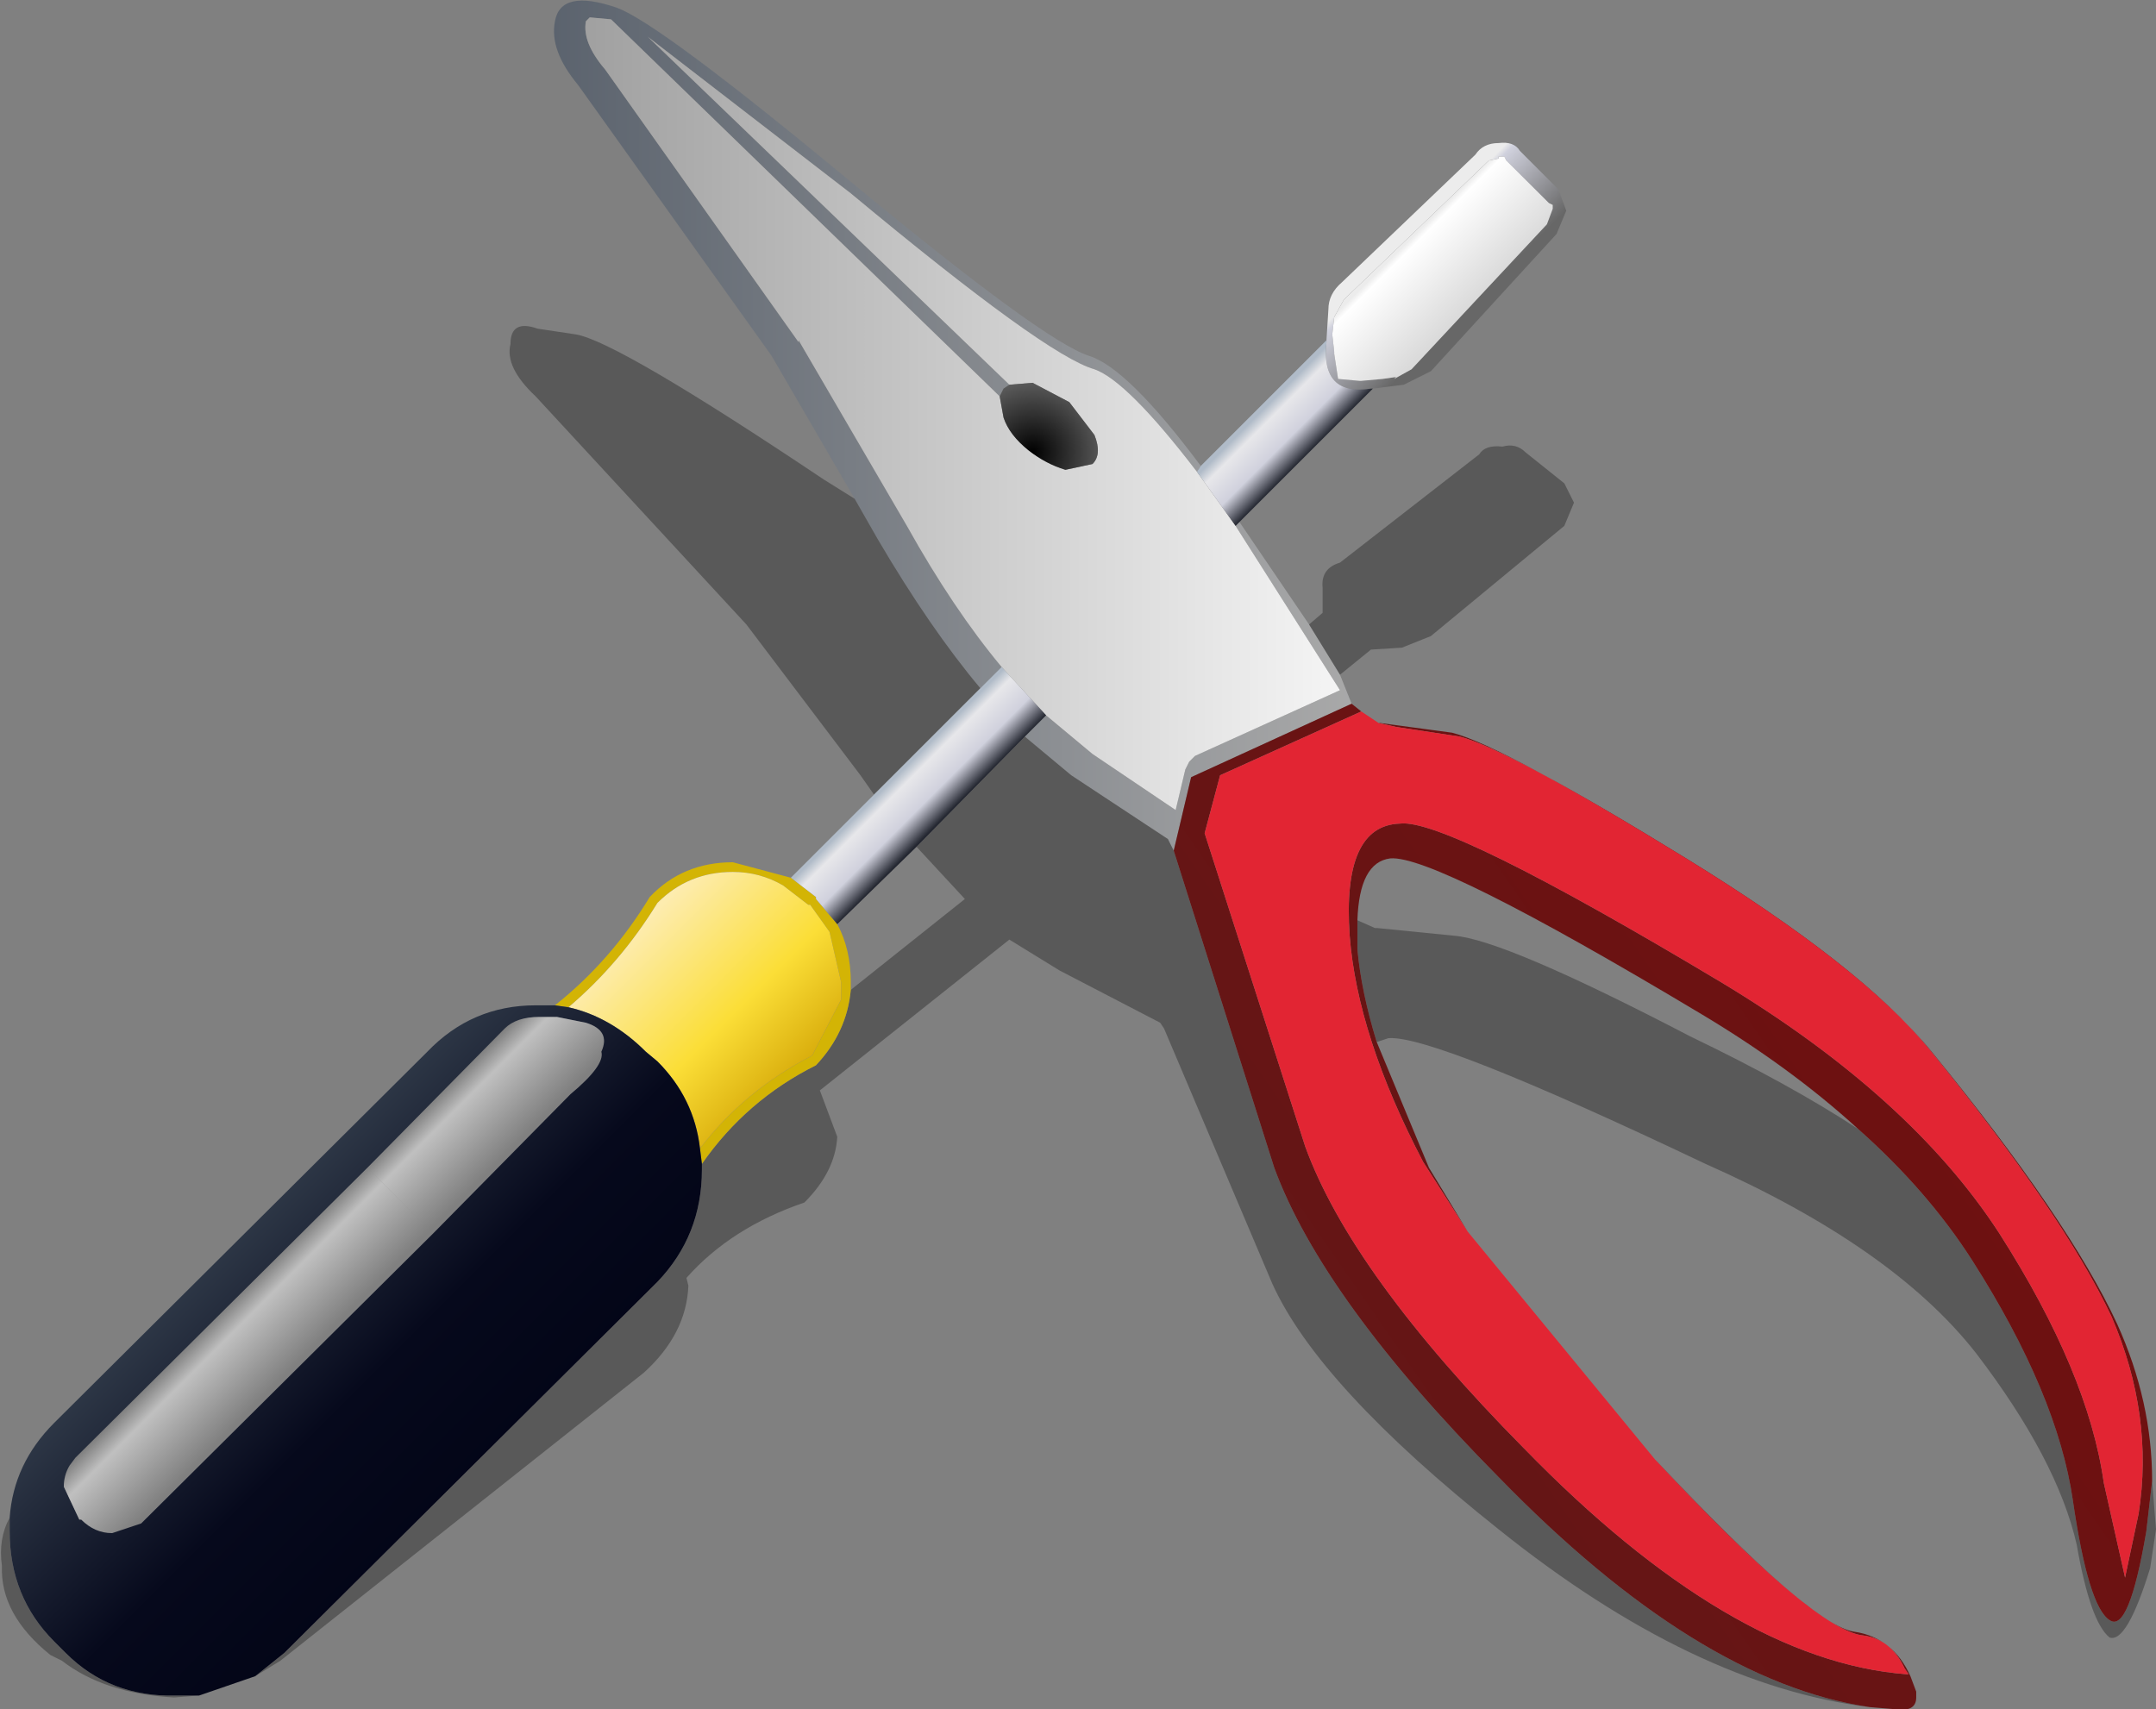<?xml version="1.0" encoding="UTF-8" standalone="no"?>
<svg xmlns:xlink="http://www.w3.org/1999/xlink" height="44.2px" width="55.75px" xmlns="http://www.w3.org/2000/svg">
  <rect width="100%" height="100%" fill="#808080" stroke="none"/>
  <g transform="matrix(1.0, 0.0, 0.0, 1.0, 0.0, 0.0)">
    <path d="M25.85 10.25 L15.8 0.5 15.25 0.45 15.15 0.55 Q15.05 1.1 15.65 1.8 L20.65 8.85 20.65 8.8 23.45 13.6 Q24.65 15.75 25.9 17.25 L25.35 17.8 Q24.05 16.25 22.7 13.95 L22.1 12.9 19.95 9.2 14.95 2.2 Q14.2 1.3 14.35 0.55 14.5 -0.3 15.95 0.2 17.05 0.6 22.0 4.7 26.95 8.8 28.15 9.2 29.15 9.5 31.05 12.05 L30.95 12.2 Q29.15 9.85 28.3 9.55 27.05 9.2 22.0 5.0 L16.75 0.95 26.1 9.95 25.95 10.05 25.85 10.25 M27.05 18.5 L28.25 19.5 30.4 20.95 30.65 19.9 30.75 19.7 30.9 19.55 34.65 17.85 31.95 13.6 32.05 13.5 33.85 16.15 34.65 17.45 34.95 18.2 30.8 20.1 30.35 22.0 30.2 21.7 27.7 20.05 26.5 19.05 27.05 18.5" fill="url(#gradient0)" fill-rule="evenodd" stroke="none"/>
    <path d="M25.9 17.25 Q24.65 15.75 23.45 13.6 L20.65 8.8 20.65 8.85 15.65 1.8 Q15.05 1.1 15.15 0.55 L15.25 0.45 15.8 0.5 25.85 10.25 25.95 10.8 Q26.1 11.25 26.6 11.65 27.05 12.0 27.55 12.15 L28.25 12.0 Q28.5 11.75 28.3 11.25 L27.65 10.4 26.7 9.9 26.1 9.95 16.75 0.95 22.0 5.0 Q27.05 9.2 28.3 9.55 29.15 9.85 30.95 12.2 L31.95 13.6 34.65 17.85 30.9 19.55 30.75 19.7 30.65 19.9 30.4 20.95 28.25 19.5 27.05 18.5 25.9 17.25" fill="url(#gradient1)" fill-rule="evenodd" stroke="none"/>
    <path d="M22.1 12.9 L22.7 13.95 Q24.05 16.25 25.35 17.8 L22.6 20.55 22.25 20.05 19.3 16.15 13.85 10.25 Q13.05 9.5 13.2 8.9 13.2 8.25 13.9 8.5 L14.9 8.65 Q16.0 8.85 21.3 12.4 L22.1 12.9 M18.15 30.1 Q19.3 28.45 21.1 27.55 21.9 26.7 22.0 25.6 L24.95 23.25 23.7 21.9 26.5 19.05 27.7 20.05 30.2 21.7 30.35 22.0 32.95 30.2 Q34.2 33.6 38.75 38.2 43.9 43.5 48.35 44.15 43.8 43.6 38.75 39.55 34.1 35.85 32.9 33.2 L30.1 26.6 30.0 26.45 27.4 25.1 26.1 24.3 21.2 28.2 21.65 29.4 Q21.6 30.3 20.8 31.1 18.9 31.75 17.75 33.05 L17.8 33.25 Q17.75 34.5 16.65 35.5 L7.25 42.95 6.6 43.35 7.35 42.75 17.0 33.15 Q18.15 31.95 18.15 30.25 L18.15 30.1 M0.25 39.25 L0.25 39.6 Q0.25 41.3 1.4 42.45 L1.7 42.75 Q2.85 43.9 4.55 43.85 L5.15 43.85 4.5 43.9 Q2.7 43.8 1.6 42.95 L1.3 42.8 Q0.0 41.75 0.05 40.5 -0.05 39.8 0.25 39.25 M33.85 16.15 L34.2 15.85 34.2 15.2 Q34.15 14.7 34.65 14.55 L38.25 11.75 Q38.4 11.5 38.85 11.55 39.2 11.45 39.45 11.7 L40.45 12.5 40.7 13.0 40.45 13.6 37.0 16.45 36.25 16.75 35.45 16.8 34.65 17.45 33.85 16.15 M55.65 38.3 L55.75 39.55 55.6 40.55 Q55.0 42.5 54.55 42.35 54.05 41.95 53.7 39.95 53.2 37.75 51.1 35.0 48.95 32.25 44.1 30.1 37.05 26.75 35.9 26.85 L35.6 26.95 Q35.2 25.65 35.1 24.55 L35.1 23.8 35.55 24.0 35.6 24.0 37.6 24.2 Q38.9 24.3 43.7 26.8 46.3 28.05 48.05 29.2 49.85 30.8 51.0 32.6 53.2 36.05 53.6 38.8 54.0 41.55 54.55 41.9 55.05 42.25 55.5 39.6 L55.65 38.3" fill="#000000" fill-opacity="0.302" fill-rule="evenodd" stroke="none"/>
    <path d="M14.35 26.0 Q15.8 24.85 16.8 23.2 17.65 22.3 18.95 22.3 L20.45 22.7 21.1 23.2 21.1 23.25 21.65 23.9 Q22.0 24.55 22.0 25.4 L22.0 25.6 Q21.9 26.7 21.1 27.55 19.3 28.45 18.15 30.1 L18.1 29.7 Q19.25 28.2 21.0 27.3 L21.75 25.85 21.75 25.4 21.45 24.1 20.95 23.4 20.9 23.4 20.25 22.9 Q19.65 22.55 18.95 22.55 17.8 22.55 17.0 23.35 16.05 24.9 14.7 26.05 L14.35 26.0" fill="#d3b405" fill-rule="evenodd" stroke="none"/>
    <path d="M14.7 26.05 Q16.05 24.9 17.0 23.35 17.8 22.55 18.95 22.55 19.65 22.55 20.25 22.9 L20.9 23.4 20.95 23.4 21.45 24.1 21.75 25.4 21.75 25.85 21.0 27.3 Q19.25 28.2 18.1 29.7 17.95 28.4 17.0 27.45 L16.7 27.2 Q15.8 26.3 14.7 26.05" fill="url(#gradient2)" fill-rule="evenodd" stroke="none"/>
    <path d="M14.35 26.0 L14.7 26.05 Q15.8 26.3 16.7 27.2 L17.0 27.45 Q17.95 28.4 18.1 29.7 L18.15 30.1 18.15 30.25 Q18.15 31.95 17.0 33.15 L7.35 42.75 6.6 43.35 5.15 43.85 4.55 43.85 Q2.85 43.9 1.7 42.75 L1.4 42.45 Q0.25 41.3 0.25 39.6 L0.25 39.25 Q0.35 37.85 1.4 36.8 L11.05 27.2 Q12.2 26.0 13.85 26.0 L14.35 26.0 M11.2 31.9 L14.75 28.3 Q15.65 27.55 15.55 27.2 15.8 26.65 15.15 26.45 L14.4 26.3 14.0 26.3 13.95 26.3 Q13.35 26.3 13.05 26.6 L9.5 30.2 1.95 37.7 1.8 37.9 Q1.65 38.15 1.65 38.45 L2.05 39.3 2.1 39.3 Q2.45 39.65 2.9 39.65 L3.65 39.4 11.2 31.9" fill="url(#gradient3)" fill-rule="evenodd" stroke="none"/>
    <path d="M9.5 30.2 L13.05 26.6 Q13.35 26.3 13.95 26.3 L14.0 26.3 14.4 26.3 15.15 26.45 Q15.8 26.65 15.55 27.2 15.65 27.55 14.75 28.3 L11.2 31.9 9.5 30.2" fill="url(#gradient4)" fill-rule="evenodd" stroke="none"/>
    <path d="M9.5 30.2 L11.2 31.9 3.65 39.4 2.9 39.65 Q2.45 39.65 2.1 39.3 L2.05 39.3 1.65 38.45 Q1.65 38.15 1.8 37.9 L1.95 37.7 9.5 30.2" fill="url(#gradient5)" fill-rule="evenodd" stroke="none"/>
    <path d="M38.75 4.05 L38.75 4.1 38.5 4.15 34.75 7.75 34.5 8.2 34.45 8.65 34.5 9.1 34.5 9.15 34.6 9.8 35.15 9.85 35.2 9.85 35.75 9.8 36.1 9.75 36.05 9.8 36.5 9.55 40.0 5.8 40.15 5.4 40.15 5.3 40.05 5.25 38.95 4.15 38.9 4.05 38.75 4.05 M34.3 8.8 L34.35 8.0 Q34.35 7.6 34.7 7.3 L38.15 4.0 Q38.35 3.7 38.75 3.7 39.15 3.65 39.3 3.9 L40.3 4.9 40.5 5.45 40.25 6.05 37.0 9.6 36.3 9.95 35.5 10.05 35.45 10.05 Q34.15 10.25 34.3 8.85 L34.3 8.8" fill="url(#gradient6)" fill-rule="evenodd" stroke="none"/>
    <path d="M38.75 4.05 L38.9 4.05 38.95 4.15 40.05 5.25 40.15 5.3 40.15 5.4 40.0 5.8 36.5 9.55 36.05 9.8 36.1 9.75 35.75 9.8 35.2 9.85 35.15 9.85 34.6 9.8 34.5 9.15 34.5 9.1 34.45 8.65 34.5 8.2 34.75 7.75 38.5 4.15 38.75 4.1 38.75 4.05" fill="url(#gradient7)" fill-rule="evenodd" stroke="none"/>
    <path d="M26.1 9.95 L26.7 9.9 27.65 10.4 28.3 11.25 Q28.5 11.75 28.25 12.0 L27.55 12.15 Q27.05 12.0 26.6 11.65 26.1 11.25 25.95 10.8 L25.85 10.25 25.95 10.05 26.1 9.95" fill="url(#gradient8)" fill-rule="evenodd" stroke="none"/>
    <path d="M25.9 17.25 L27.05 18.5 26.5 19.05 23.7 21.9 21.65 23.9 21.1 23.25 21.1 23.2 20.45 22.7 22.6 20.55 25.35 17.8 25.9 17.25 M31.95 13.6 L30.95 12.2 31.05 12.05 34.3 8.8 34.3 8.85 Q34.15 10.25 35.45 10.05 L35.5 10.05 32.05 13.5 31.95 13.6" fill="url(#gradient9)" fill-rule="evenodd" stroke="none"/>
    <path d="M48.35 44.15 Q43.9 43.5 38.75 38.2 34.2 33.6 32.95 30.2 L30.35 22.0 30.8 20.1 34.95 18.2 35.2 18.4 31.55 20.05 31.15 21.55 33.75 29.65 Q34.95 32.95 39.4 37.45 44.75 42.95 49.3 43.3 L49.35 43.3 49.25 43.15 Q48.9 42.4 48.2 42.3 46.95 42.2 42.8 37.75 L42.85 37.8 Q46.85 42.05 47.95 42.2 48.95 42.35 49.4 43.35 L49.55 43.75 49.55 43.8 49.55 43.9 Q49.55 44.3 48.95 44.2 L48.35 44.15 M35.65 18.7 L35.7 18.7 37.55 18.95 Q38.9 19.3 43.55 22.2 48.2 25.05 49.95 27.2 53.5 31.55 54.75 34.25 55.65 36.25 55.65 38.3 L55.5 39.6 Q55.05 42.25 54.55 41.9 54.0 41.55 53.6 38.8 53.2 36.05 51.0 32.6 49.85 30.8 48.05 29.2 46.3 27.6 43.95 26.2 37.1 22.1 35.95 22.2 35.15 22.3 35.1 23.8 L35.1 24.55 Q35.2 25.65 35.6 26.95 L36.95 30.2 37.95 31.85 36.8 30.05 Q35.1 26.8 34.9 24.2 34.7 21.35 36.2 21.3 37.4 21.15 44.5 25.4 49.4 28.35 51.7 31.9 54.0 35.5 54.4 38.35 L54.95 40.8 55.3 39.15 Q55.7 36.6 54.6 34.05 53.35 31.4 49.9 27.15 48.15 25.0 43.6 22.2 39.05 19.4 37.75 19.05 L36.1 18.8 35.65 18.7" fill="url(#gradient10)" fill-rule="evenodd" stroke="none"/>
    <path d="M35.2 18.4 L35.65 18.7 36.1 18.8 37.75 19.05 Q39.05 19.4 43.6 22.2 48.15 25.0 49.9 27.15 53.35 31.4 54.6 34.05 55.7 36.6 55.3 39.15 L54.95 40.8 54.4 38.35 Q54.0 35.5 51.7 31.9 49.4 28.35 44.5 25.4 37.4 21.15 36.2 21.3 34.7 21.35 34.9 24.2 35.1 26.8 36.8 30.05 L37.95 31.85 42.8 37.75 Q46.95 42.2 48.2 42.3 48.9 42.4 49.25 43.15 L49.35 43.3 49.3 43.3 Q44.75 42.95 39.4 37.45 34.95 32.95 33.75 29.65 L31.15 21.55 31.55 20.05 35.2 18.4" fill="#e22533" fill-rule="evenodd" stroke="none"/>
  </g>
  <defs>
    <linearGradient gradientTransform="matrix(0.013, 0.0, 0.0, 0.013, 24.65, 11.0)" gradientUnits="userSpaceOnUse" id="gradient0" spreadMethod="pad" x1="-819.2" x2="819.2">
      <stop offset="0.0" stop-color="#5a626d"/>
      <stop offset="1.0" stop-color="#aaaaaa"/>
    </linearGradient>
    <linearGradient gradientTransform="matrix(0.012, 0.0, 0.0, 0.013, 24.9, 10.7)" gradientUnits="userSpaceOnUse" id="gradient1" spreadMethod="pad" x1="-819.2" x2="819.2">
      <stop offset="0.0" stop-color="#a0a0a0"/>
      <stop offset="1.0" stop-color="#f5f5f5"/>
    </linearGradient>
    <linearGradient gradientTransform="matrix(0.003, 0.003, -0.005, 0.005, 17.1, 27.2)" gradientUnits="userSpaceOnUse" id="gradient2" spreadMethod="pad" x1="-819.2" x2="819.2">
      <stop offset="0.0" stop-color="#fbde37"/>
      <stop offset="0.106" stop-color="#fdecb0"/>
      <stop offset="0.588" stop-color="#fbde37"/>
      <stop offset="0.969" stop-color="#d3a505"/>
    </linearGradient>
    <linearGradient gradientTransform="matrix(0.004, 0.004, -0.009, 0.009, 9.15, 34.95)" gradientUnits="userSpaceOnUse" id="gradient3" spreadMethod="pad" x1="-819.2" x2="819.2">
      <stop offset="0.0" stop-color="#303a49"/>
      <stop offset="0.588" stop-color="#06091c"/>
      <stop offset="1.0" stop-color="#030517"/>
    </linearGradient>
    <linearGradient gradientTransform="matrix(0.001, 0.001, -0.008, 0.008, 7.95, 33.35)" gradientUnits="userSpaceOnUse" id="gradient4" spreadMethod="pad" x1="-819.2" x2="819.2">
      <stop offset="0.0" stop-color="#ffffff" stop-opacity="0.0"/>
      <stop offset="0.251" stop-color="#ffffff" stop-opacity="0.502"/>
      <stop offset="1.0" stop-color="#ffffff" stop-opacity="0.0"/>
    </linearGradient>
    <linearGradient gradientTransform="matrix(0.001, 0.001, -0.008, 0.008, 8.8, 32.5)" gradientUnits="userSpaceOnUse" id="gradient5" spreadMethod="pad" x1="-819.2" x2="819.2">
      <stop offset="0.0" stop-color="#ffffff" stop-opacity="0.0"/>
      <stop offset="0.251" stop-color="#ffffff" stop-opacity="0.502"/>
      <stop offset="1.0" stop-color="#ffffff" stop-opacity="0.0"/>
    </linearGradient>
    <linearGradient gradientTransform="matrix(0.001, 0.001, -0.003, 0.003, 37.15, 7.15)" gradientUnits="userSpaceOnUse" id="gradient6" spreadMethod="pad" x1="-819.2" x2="819.2">
      <stop offset="0.0" stop-color="#ececec"/>
      <stop offset="0.071" stop-color="#d0d1dd"/>
      <stop offset="1.0" stop-color="#676767"/>
    </linearGradient>
    <linearGradient gradientTransform="matrix(0.001, 0.001, -0.003, 0.003, 37.05, 7.25)" gradientUnits="userSpaceOnUse" id="gradient7" spreadMethod="pad" x1="-819.2" x2="819.2">
      <stop offset="0.0" stop-color="#ececec"/>
      <stop offset="0.071" stop-color="#ffffff"/>
      <stop offset="1.0" stop-color="#dadada"/>
    </linearGradient>
    <radialGradient cx="0" cy="0" gradientTransform="matrix(0.002, 0.002, -0.002, 0.002, 26.7, 11.7)" gradientUnits="userSpaceOnUse" id="gradient8" r="819.2" spreadMethod="pad">
      <stop offset="0.0" stop-color="#000000"/>
      <stop offset="1.0" stop-color="#737373"/>
    </radialGradient>
    <linearGradient gradientTransform="matrix(7.0E-4, 7.0E-4, -0.011, 0.011, 28.1, 16.3)" gradientUnits="userSpaceOnUse" id="gradient9" spreadMethod="pad" x1="-819.2" x2="819.2">
      <stop offset="0.0" stop-color="#b0bbc8"/>
      <stop offset="0.184" stop-color="#e7e7ea"/>
      <stop offset="0.616" stop-color="#d0d1dd"/>
      <stop offset="1.0" stop-color="#242731"/>
    </linearGradient>
    <linearGradient gradientTransform="matrix(0.012, -0.009, 0.009, 0.013, 42.95, 31.2)" gradientUnits="userSpaceOnUse" id="gradient10" spreadMethod="pad" x1="-819.2" x2="819.2">
      <stop offset="0.0" stop-color="#621717"/>
      <stop offset="1.0" stop-color="#710f0f"/>
    </linearGradient>
  </defs>
</svg>
